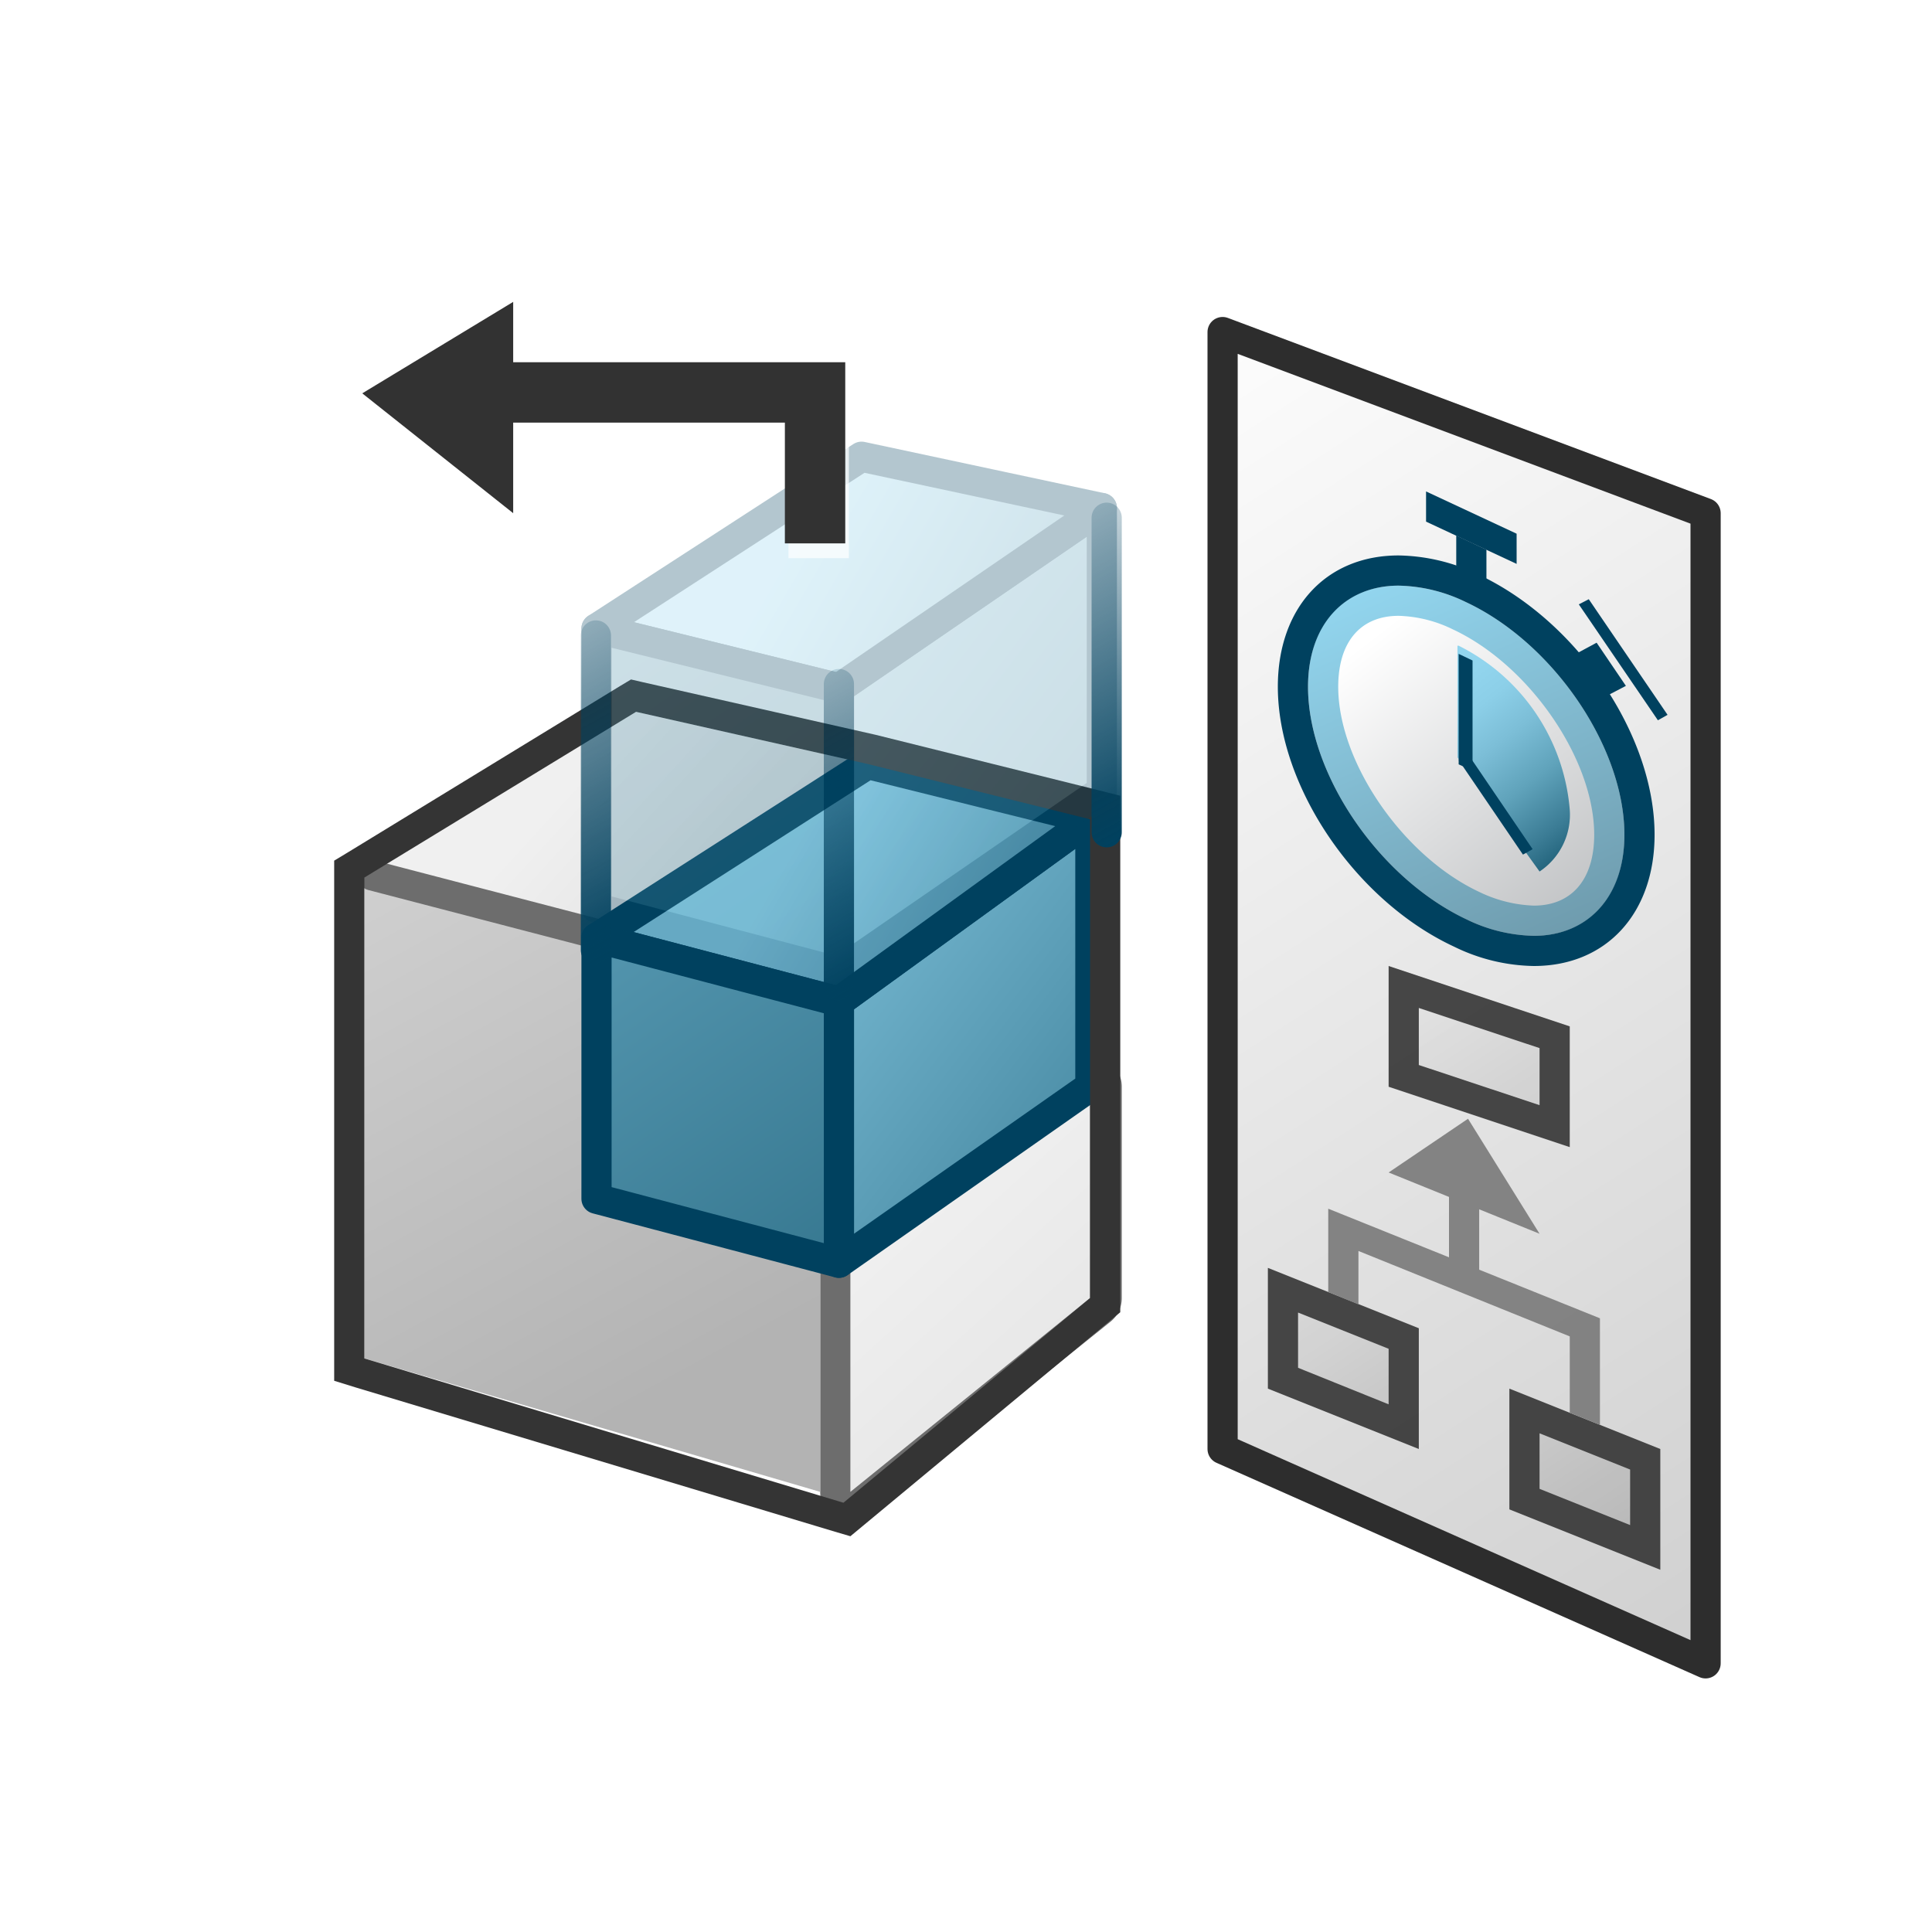 <svg id="VERSION_OK_copy" data-name="VERSION OK copy" xmlns="http://www.w3.org/2000/svg" xmlns:xlink="http://www.w3.org/1999/xlink" viewBox="0 0 64 64"><defs><style>.cls-1{stroke:#2d2d2d;fill:url(#linear-gradient);}.cls-1,.cls-16,.cls-17,.cls-18,.cls-19,.cls-20,.cls-21,.cls-22,.cls-24,.cls-25,.cls-26{stroke-linecap:round;stroke-linejoin:round;}.cls-2{opacity:0.9;}.cls-3{fill:url(#linear-gradient-2);}.cls-4{fill:#343434;}.cls-5{fill:url(#linear-gradient-3);}.cls-6{fill:url(#linear-gradient-4);}.cls-7{fill:#797979;}.cls-8{fill:url(#linear-gradient-5);}.cls-9{fill:url(#linear-gradient-6);}.cls-10{fill:#00415f;}.cls-11{fill:url(#linear-gradient-7);}.cls-12{fill:url(#linear-gradient-8);}.cls-13{fill:url(#linear-gradient-9);}.cls-14{fill:#6d6d6d;}.cls-15{fill:url(#linear-gradient-10);}.cls-16,.cls-20,.cls-21,.cls-22{fill:none;}.cls-16{stroke:#6d6d6d;}.cls-17,.cls-18,.cls-19,.cls-24,.cls-25,.cls-26{stroke:#00415f;}.cls-17{fill:url(#linear-gradient-11);}.cls-18{fill:url(#linear-gradient-12);}.cls-19{fill:url(#linear-gradient-13);}.cls-20{stroke:url(#linear-gradient-14);}.cls-21{stroke:url(#linear-gradient-15);}.cls-22{stroke:url(#linear-gradient-16);}.cls-23{opacity:0.3;}.cls-24{fill:url(#linear-gradient-17);}.cls-25{fill:url(#linear-gradient-18);}.cls-26{fill:url(#linear-gradient-19);}.cls-27{opacity:0.7;filter:url(#DS_GaussianBlur_2);}.cls-28{fill:#fff;}.cls-29{fill:#323232;}</style><linearGradient id="linear-gradient" x1="35.07" y1="11.64" x2="70.23" y2="66.24" gradientUnits="userSpaceOnUse"><stop offset="0" stop-color="#fff"/><stop offset="1" stop-color="#bfbfbf"/></linearGradient><linearGradient id="linear-gradient-2" x1="39.37" y1="240.72" x2="48.61" y2="249.51" gradientTransform="matrix(1, 0.4, 0, 1, 0, -218.59)" gradientUnits="userSpaceOnUse"><stop offset="0" stop-color="#f0f0f0"/><stop offset="1" stop-color="#b3b3b3"/></linearGradient><linearGradient id="linear-gradient-3" x1="45.12" y1="239.36" x2="54.37" y2="248.16" xlink:href="#linear-gradient-2"/><linearGradient id="linear-gradient-4" x1="45.03" y1="230.02" x2="55.24" y2="239.73" xlink:href="#linear-gradient-2"/><linearGradient id="linear-gradient-5" x1="45.29" y1="279.79" x2="53.03" y2="286.03" gradientTransform="matrix(1, 0.47, 0, 1, 0, -279.86)" gradientUnits="userSpaceOnUse"><stop offset="0" stop-color="#fff"/><stop offset="1" stop-color="#bbbdbf"/></linearGradient><linearGradient id="linear-gradient-6" x1="45.96" y1="19.25" x2="51.14" y2="31.15" gradientUnits="userSpaceOnUse"><stop offset="0" stop-color="#92d5ee"/><stop offset="1" stop-color="#6f9cae"/></linearGradient><linearGradient id="linear-gradient-7" x1="48.08" y1="280" x2="52.51" y2="283.58" gradientTransform="matrix(1, 0.47, 0, 1, 0, -279.86)" gradientUnits="userSpaceOnUse"><stop offset="0" stop-color="#92d5ee"/><stop offset="0.15" stop-color="#8ccfe8"/><stop offset="0.34" stop-color="#7cbed7"/><stop offset="0.57" stop-color="#60a3bb"/><stop offset="0.81" stop-color="#3b7c95"/><stop offset="1" stop-color="#185971"/></linearGradient><linearGradient id="linear-gradient-8" x1="18.99" y1="25.9" x2="40.57" y2="45.63" gradientTransform="matrix(1, 0, 0, 1, 0, 0)" xlink:href="#linear-gradient-2"/><linearGradient id="linear-gradient-9" x1="29.6" y1="39.91" x2="65.05" y2="78.79" gradientTransform="matrix(1, 0, 0, 1, 0, 0)" xlink:href="#linear-gradient-2"/><linearGradient id="linear-gradient-10" x1="1.13" y1="9.44" x2="21.36" y2="46.45" gradientTransform="matrix(1, 0, 0, 1, 0, 0)" xlink:href="#linear-gradient-2"/><linearGradient id="linear-gradient-11" x1="20.71" y1="25.89" x2="46.42" y2="45.55" gradientUnits="userSpaceOnUse"><stop offset="0" stop-color="#92d5ee"/><stop offset="0.48" stop-color="#599bb4"/><stop offset="1" stop-color="#185971"/></linearGradient><linearGradient id="linear-gradient-12" x1="26.27" y1="28.14" x2="43.24" y2="38" xlink:href="#linear-gradient-11"/><linearGradient id="linear-gradient-13" x1="2.4" y1="5.64" x2="35.81" y2="53.79" xlink:href="#linear-gradient-11"/><linearGradient id="linear-gradient-14" x1="25.45" y1="23.37" x2="30.14" y2="31.96" gradientUnits="userSpaceOnUse"><stop offset="0" stop-color="#00415f" stop-opacity="0.2"/><stop offset="1" stop-color="#00415f"/></linearGradient><linearGradient id="linear-gradient-15" x1="17.31" y1="21.81" x2="22.17" y2="30.71" xlink:href="#linear-gradient-14"/><linearGradient id="linear-gradient-16" x1="34.23" y1="17.91" x2="39.09" y2="26.81" xlink:href="#linear-gradient-14"/><linearGradient id="linear-gradient-17" x1="19.95" y1="15.19" x2="47.72" y2="36.42" xlink:href="#linear-gradient-11"/><linearGradient id="linear-gradient-18" x1="26.43" y1="17.83" x2="43.82" y2="27.94" xlink:href="#linear-gradient-11"/><linearGradient id="linear-gradient-19" x1="1.61" y1="-5.5" x2="36.3" y2="44.49" xlink:href="#linear-gradient-11"/><filter id="DS_GaussianBlur_2" x="-50" y="-50" width="200" height="200" name="DS_GaussianBlur_2"><feGaussianBlur stdDeviation="1"/></filter></defs><title>1567_A33AAe__R21XArtboard 1</title><g id="panel_ok_copy" data-name="panel ok *** copy"><polygon class="cls-1" points="40.5 48 56.5 55.1 56.5 17 40.5 11 40.5 48"/><g class="cls-2"><polygon class="cls-3" points="42.5 45.64 42.5 42.74 46.5 44.34 46.5 47.26 42.5 45.64"/><path class="cls-4" d="M43,43.48l3,1.2v1.84l-3-1.21V43.48M42,42v4l5,2V44l-5-2Z"/><polygon class="cls-5" points="50.5 49.66 50.5 46.74 54.5 48.34 54.5 51.26 50.5 49.66"/><path class="cls-4" d="M51,47.48l3,1.2v1.84l-3-1.2V47.48M50,46v4l5,2V48l-5-2Z"/><polygon class="cls-6" points="46.5 35.64 46.5 32.69 51.5 34.36 51.5 37.31 46.5 35.64"/><path class="cls-4" d="M47,33.39l4,1.33v1.89l-4-1.33V33.39M46,32v4l6,2V34l-6-2Z"/><polygon class="cls-7" points="49 42.06 49 40.06 51 40.87 48.63 37.06 46 38.84 48 39.65 48 41.65 44 40.04 44 42.8 45 43.21 45 41.44 52 44.27 52 46.8 53 47.2 53 43.67 49 42.06"/></g><path class="cls-8" d="M53.81,27.65c0-2.9-2.36-6.36-5.26-7.71s-5.26-.1-5.26,2.81,2.36,6.35,5.26,7.71S53.81,30.55,53.81,27.65Z"/><path class="cls-9" d="M46.33,20.4a4.33,4.33,0,0,1,1.8.45c2.53,1.18,4.68,4.3,4.68,6.8,0,1.49-.75,2.35-2,2.35a4.49,4.49,0,0,1-1.8-.45c-2.53-1.18-4.68-4.3-4.68-6.8,0-1.5.75-2.35,2-2.35m0-1c-1.79,0-3,1.24-3,3.35,0,2.9,2.36,6.35,5.26,7.71a5.29,5.29,0,0,0,2.22.54c1.79,0,3-1.24,3-3.35,0-2.9-2.36-6.36-5.26-7.71a5.29,5.29,0,0,0-2.22-.54Z"/><path class="cls-10" d="M46.33,19.4a5.29,5.29,0,0,1,2.22.54c2.9,1.35,5.26,4.81,5.26,7.71,0,2.11-1.25,3.35-3,3.35a5.29,5.29,0,0,1-2.22-.54c-2.9-1.36-5.26-4.81-5.26-7.71,0-2.11,1.25-3.35,3-3.35m0-1c-2.41,0-4,1.74-4,4.35,0,3.3,2.57,7.09,5.84,8.61a6.19,6.19,0,0,0,2.64.64c2.41,0,4-1.75,4-4.35,0-3.31-2.57-7.09-5.84-8.62a6.29,6.29,0,0,0-2.64-.63Z"/><path class="cls-11" d="M48.32,21.39A6.68,6.68,0,0,1,52,26.82a2.26,2.26,0,0,1-1,2.05l-2.72-3.78v-3.7"/><polygon class="cls-10" points="48.78 21.88 48.32 21.66 48.32 25.32 48.78 25.53 48.78 21.88"/><polygon class="cls-10" points="48.65 25.01 48.32 25.18 50.45 28.31 50.77 28.13 48.65 25.01"/><polygon class="cls-10" points="50.24 18.68 47.24 17.28 47.24 16.28 50.24 17.68 50.24 18.68"/><polygon class="cls-10" points="49.24 19.21 48.24 18.74 48.24 17.74 49.24 18.21 49.24 19.21"/><polygon class="cls-10" points="54.92 23.86 52.3 20.02 52.63 19.85 55.24 23.68 54.92 23.86"/><polygon class="cls-10" points="53.21 23.06 52.24 21.64 52.89 21.29 53.86 22.72 53.21 23.06"/></g><g id="volume_ok_copy" data-name="volume ok *** copy"><polygon class="cls-12" points="12.07 29.07 21.07 23.58 28.75 25.31 19.76 31.07 12.07 29.07"/><path class="cls-13" d="M28.17,49.92a.54.54,0,0,1-.22-.05.5.5,0,0,1-.28-.45v-8a.49.49,0,0,1,.21-.41l8-5.43a.52.52,0,0,1,.29-.09.46.46,0,0,1,.23.06.49.49,0,0,1,.27.44v7a.51.51,0,0,1-.19.39l-7.95,6.42A.51.51,0,0,1,28.17,49.92Z"/><path class="cls-14" d="M36.11,36v7l-7.94,6.42v-8L36.11,36m0-1a1.06,1.06,0,0,0-.57.17L27.6,40.59a1,1,0,0,0-.43.83v8a1,1,0,0,0,.57.9.91.91,0,0,0,.43.1,1,1,0,0,0,.62-.22l8-6.42a1,1,0,0,0,.37-.78V36a1,1,0,0,0-.53-.89,1.07,1.07,0,0,0-.46-.11Z"/><polygon class="cls-15" points="19.76 31.07 19.76 39.67 27.17 41.54 27.17 49.42 12.07 45 12.07 29.07 19.76 31.07"/><line id="arete_ok_" data-name="arete  ok ***" class="cls-16" x1="12.33" y1="29" x2="19.66" y2="30.91"/><g id="Layer_44_copy" data-name="Layer 44 copy"><polygon class="cls-17" points="27.79 33.18 36.12 27.14 36.12 35.99 27.79 41.83 27.79 33.18"/><polygon class="cls-18" points="19.76 31.07 28.75 25.31 36.12 27.14 27.79 33.18 19.76 31.07"/><polygon class="cls-19" points="27.79 33.18 27.79 41.83 19.76 39.71 19.76 31.07 27.79 33.18"/><path class="cls-4" d="M21.07,23.58l7.68,1.73,7.36,1.83V43l-8.17,6.78L12.07,45V29.07l9-5.49m-.17-1.07-.35.21-9,5.5-.48.29V45.74l.71.22,15.88,4.78.51.15.41-.34,8.17-6.78.36-.3V26.36l-.75-.19L29,24.34l-7.7-1.74-.39-.09Z"/></g><g id="Layer_51_copy" data-name="Layer 51 copy"><line class="cls-20" x1="27.79" y1="32.67" x2="27.79" y2="22.66"/><line class="cls-21" x1="19.74" y1="31.47" x2="19.74" y2="21.05"/><line class="cls-22" x1="36.66" y1="27.57" x2="36.66" y2="17.15"/></g><g class="cls-23"><polygon class="cls-24" points="27.79 22.8 36.5 16.83 36.5 26.2 27.79 32.2 27.79 22.8"/><polygon class="cls-25" points="19.76 20.82 28.54 15.13 36.5 16.83 27.79 22.8 19.76 20.82"/><polygon class="cls-26" points="27.79 22.8 27.79 32.2 19.76 30.08 19.76 20.82 27.79 22.8"/></g></g><g id="FL_OK_" data-name="FL OK    ****" class="cls-27"><polygon class="cls-28" points="12.12 13.52 17.12 10.49 17.12 12.49 28.12 12.49 28.12 18.49 26.12 18.49 26.12 14.49 17.12 14.49 17.12 17.49 12.12 13.52 12.12 13.52"/></g><polygon id="FL_OK_2" data-name="FL OK    ****" class="cls-29" points="12 13.03 17 10 17 12 28 12 28 18 26 18 26 14 17 14 17 17 12 13.03 12 13.03"/></svg>